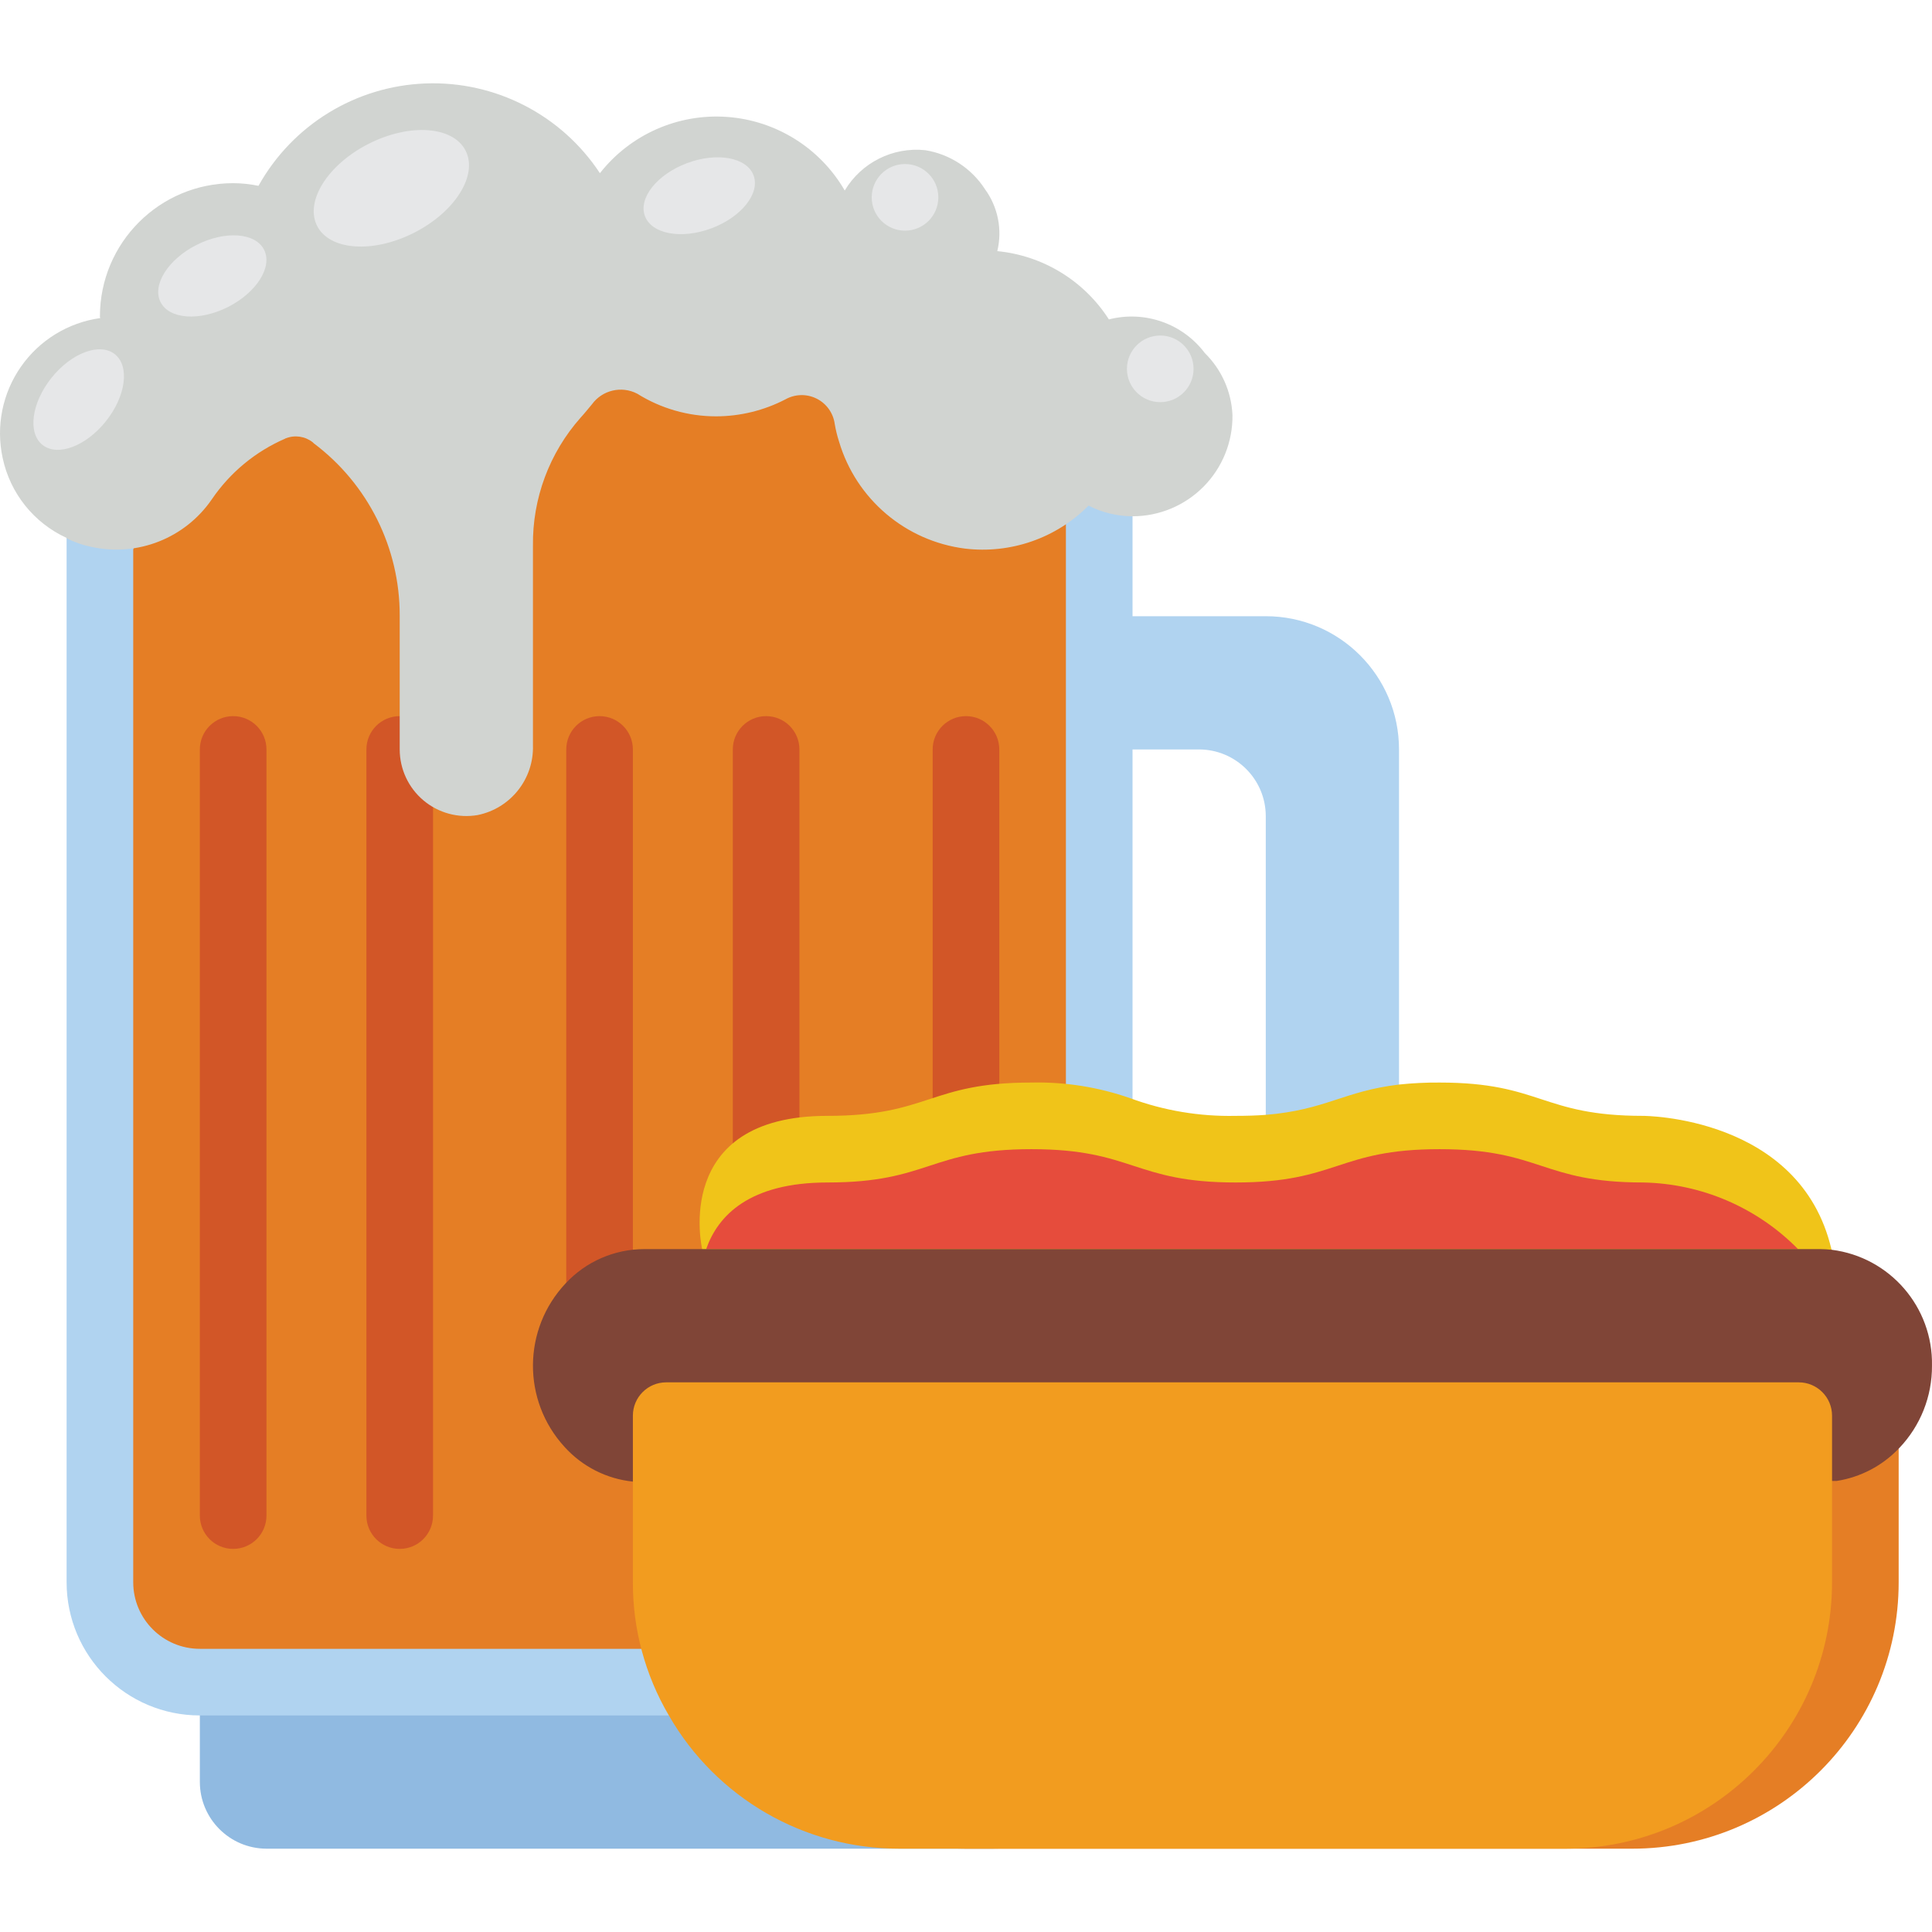 <?xml version="1.0" encoding="iso-8859-1"?>
<!-- Generator: Adobe Illustrator 19.0.0, SVG Export Plug-In . SVG Version: 6.00 Build 0)  -->
<svg version="1.1" id="Capa_1" xmlns="http://www.w3.org/2000/svg" xmlns:xlink="http://www.w3.org/1999/xlink" x="0px" y="0px"
	 viewBox="0 0 512.003 512.003" style="enable-background:new 0 0 512.003 512.003;" xml:space="preserve">
<g>
	<g>
		<path style="fill:#90BAE1;" d="M264.824,489.923H70.618c-9.739-0.029-17.626-7.917-17.655-17.655v-26.483h150.775
			C215.831,466.883,238.695,489.923,264.824,489.923z"/>
		<g>
			<path style="fill:#B0D3F0;" d="M177.255,454.613H52.962c-19.501,0-35.31-15.809-35.31-35.31V105.641
				c2.091,1.065,4.319,1.837,6.621,2.295c12.198,2.677,24.801-2.309,31.868-12.606c4.823-7.085,11.557-12.657,19.421-16.066
				c0.088-0.088,0.088-0.088,0.177-0.088c2.401-0.951,5.128-0.547,7.15,1.059l0.265,0.265c14.352,10.772,22.79,27.676,22.775,45.621
				v35.487c0.002,5.206,2.302,10.145,6.285,13.498c3.983,3.353,9.242,4.777,14.372,3.892c8.721-1.769,14.904-9.555,14.654-18.45
				v-52.966c-0.156-12.476,4.345-24.562,12.623-33.898c1.059-1.148,2.03-2.383,3.001-3.531c2.75-3.785,7.856-4.986,12.006-2.825
				c6.272,3.926,13.522,6.006,20.921,6.003c6.392-0.014,12.688-1.557,18.361-4.502c2.552-1.43,5.646-1.503,8.263-0.194
				s4.415,3.827,4.802,6.727c0.267,1.586,0.651,3.149,1.148,4.679c4.524,15.224,17.613,26.339,33.368,28.337
				c12.088,1.453,24.171-2.749,32.75-11.388c3.608,1.843,7.6,2.811,11.652,2.825v354.798H177.255z"/>
			<path style="fill:#B0D3F0;" d="M370.755,198.613v114.759c-14.742,1.766-19.332,6.709-35.31,8.033V216.268
				c-0.029-9.739-7.917-17.626-17.655-17.655h-26.483v-35.31h44.138C354.947,163.303,370.755,179.112,370.755,198.613z"/>
		</g>
		<path style="fill:#E57E25;" d="M264.824,436.958H52.962c-9.751,0-17.655-7.904-17.655-17.655V145.647l17.655-52.966l17.655-8.828
			h150.069l61.793,44.138v291.31C282.48,429.053,274.575,436.958,264.824,436.958z"/>
		<g>
			<path style="fill:#D25627;" d="M105.928,189.785c-4.875,0-8.828,3.952-8.828,8.828v203.034c0,4.875,3.952,8.828,8.828,8.828
				s8.828-3.952,8.828-8.828V198.613C114.756,193.738,110.803,189.785,105.928,189.785z"/>
			<path style="fill:#D25627;" d="M158.893,189.785c-4.875,0-8.828,3.952-8.828,8.828v158.897c0,4.875,3.952,8.828,8.828,8.828
				s8.828-3.952,8.828-8.828V198.613C167.721,193.738,163.769,189.785,158.893,189.785z"/>
			<path style="fill:#D25627;" d="M255.997,189.785c-4.875,0-8.828,3.952-8.828,8.828v203.034c0,4.875,3.952,8.828,8.828,8.828
				s8.828-3.952,8.828-8.828V198.613C264.824,193.738,260.872,189.785,255.997,189.785z"/>
			<path style="fill:#D25627;" d="M203.031,189.785c-4.875,0-8.828,3.952-8.828,8.828v203.034c0,4.875,3.952,8.828,8.828,8.828
				s8.828-3.952,8.828-8.828V198.613C211.859,193.738,207.907,189.785,203.031,189.785z"/>
			<path style="fill:#D25627;" d="M61.79,189.785c-4.875,0-8.828,3.952-8.828,8.828v203.034c0,4.875,3.952,8.828,8.828,8.828
				s8.828-3.952,8.828-8.828V198.613C70.618,193.738,66.665,189.785,61.79,189.785z"/>
		</g>
		<path style="fill:#E57E25;" d="M194.204,366.337h300.138c4.875,0,8.828,3.952,8.828,8.828v44.138
			c0,39.003-31.618,70.621-70.621,70.621H255.997c-39.003,0-70.621-31.618-70.621-70.621v-44.138
			C185.376,370.289,189.328,366.337,194.204,366.337z"/>
	</g>
	<path style="fill:none;stroke:#000000;stroke-width:2;stroke-linecap:round;stroke-linejoin:round;" d="M459.031,366.337H194.204"
		/>
	<g>
		<path style="fill:#F0C419;" d="M186.082,339.854v-8.828c0,0-8.298-35.31,33.192-35.31c27.012,0,27.012-8.828,54.025-8.828
			c8.918-0.205,17.799,1.2,26.218,4.149c8.924,3.291,18.386,4.878,27.895,4.679c3.001,0,5.65-0.088,8.033-0.265
			c15.978-1.324,20.568-6.268,35.31-8.033c3.577-0.38,7.173-0.556,10.77-0.53c26.924,0,26.924,8.828,53.937,8.828
			c0,0,41.578,0,49.876,35.31l0.088,0.177l8.21,17.479L186.082,339.854z"/>
		<path style="fill:#E64C3C;" d="M476.501,331.027H187.142c3.081-8.828,11.388-17.655,32.177-17.655
			c27.012,0,27.012-8.828,54.025-8.828c27.012,0,27.101,8.828,54.122,8.828s27.012-8.828,54.025-8.828s26.933,8.828,53.954,8.828
			C450.912,313.66,465.651,319.998,476.501,331.027z"/>
		<path style="fill:#804537;" d="M511.997,361.923c0.052,8.115-3.049,15.933-8.651,21.804l-0.177,0.177
			c-4.385,4.579-10.155,7.588-16.419,8.563h-1.236l-300.138,0.353h-14.654c-1.059,0-2.03-0.088-3.001-0.177
			c-6.959-0.719-13.406-3.989-18.097-9.181c-11.281-12.286-11.165-31.196,0.265-43.343c5.382-5.79,12.928-9.084,20.833-9.092h311.79
			c0.971,0,1.942,0.088,2.913,0.177C500.833,333.146,512.295,346.397,511.997,361.923z"/>
		<path style="fill:#F29C1F;" d="M485.514,375.165v44.138c0,39.003-31.618,70.621-70.621,70.621H238.342
			c-25.22,0.031-48.526-13.441-61.087-35.31c-6.282-10.704-9.575-22.899-9.534-35.31v-44.138c0-4.875,3.952-8.828,8.828-8.828
			h300.138C481.562,366.337,485.514,370.289,485.514,375.165z"/>
		<path style="fill:#D1D4D1;" d="M326.618,109.984c0.094,7.085-2.654,13.912-7.631,18.955c-4.977,5.043-11.767,7.882-18.852,7.881
			c-4.052-0.014-8.044-0.981-11.652-2.825c-8.579,8.639-20.662,12.84-32.75,11.388c-15.756-1.998-28.844-13.113-33.368-28.337
			c-0.497-1.529-0.88-3.093-1.148-4.679c-0.387-2.899-2.186-5.419-4.802-6.727s-5.711-1.235-8.263,0.194
			c-5.673,2.945-11.969,4.488-18.361,4.502c-7.399,0.003-14.65-2.077-20.921-6.003c-4.149-2.162-9.256-0.96-12.006,2.825
			c-0.971,1.148-1.942,2.383-3.001,3.531c-8.278,9.336-12.779,21.422-12.623,33.898v52.965c0.251,8.895-5.933,16.68-14.654,18.45
			c-5.13,0.885-10.389-0.539-14.372-3.892c-3.983-3.353-6.282-8.292-6.285-13.498v-35.487c0.021-17.951-8.418-34.862-22.775-45.639
			l-0.265-0.265c-2.022-1.606-4.749-2.01-7.15-1.059c-0.088,0-0.088,0-0.177,0.088c-7.864,3.41-14.598,8.981-19.421,16.066
			c-7.062,10.304-19.666,15.296-31.868,12.623c-2.302-0.458-4.529-1.23-6.621-2.295v-0.088c-8.684-3.982-14.971-11.84-16.949-21.186
			c-1.822-8.383-0.067-17.147,4.841-24.183c4.908-7.036,12.527-11.708,21.024-12.893c-0.071-0.136-0.102-0.289-0.088-0.441
			c0-19.501,15.809-35.31,35.31-35.31c2.254,0.007,4.502,0.244,6.709,0.706c9.012-16.162,25.806-26.449,44.298-27.134
			c18.492-0.686,36.001,8.33,46.185,23.78c8.052-10.246,20.66-15.832,33.659-14.912c12.998,0.92,24.695,8.225,31.224,19.503
			c4.427-7.424,12.768-11.594,21.363-10.681c6.491,1.053,12.232,4.805,15.801,10.328c3.446,4.728,4.64,10.732,3.266,16.419
			c12.111,1.178,23.012,7.848,29.572,18.097c9.497-2.437,19.528,1.081,25.423,8.916C323.724,97.913,326.342,103.781,326.618,109.984
			z"/>
		<g>
			
				<ellipse transform="matrix(-0.451 -0.892 0.892 -0.451 106.024 164.88)" style="fill:#E6E7E8;" cx="103.702" cy="49.844" rx="13.241" ry="22.069"/>
			
				<ellipse transform="matrix(-0.451 -0.892 0.892 -0.451 16.458 156.285)" style="fill:#E6E7E8;" cx="56.277" cy="73.083" rx="9.225" ry="15.378"/>
			
				<ellipse transform="matrix(-0.781 -0.624 0.624 -0.781 -28.924 201.547)" style="fill:#E6E7E8;" cx="20.829" cy="105.838" rx="9.225" ry="15.378"/>
			
				<ellipse transform="matrix(-0.351 -0.936 0.936 -0.351 201.887 243.544)" style="fill:#E6E7E8;" cx="185.357" cy="51.797" rx="9.225" ry="15.378"/>
			<ellipse style="fill:#E6E7E8;" cx="239.841" cy="52.299" rx="8.828" ry="8.828"/>
			<ellipse style="fill:#E6E7E8;" cx="307.479" cy="97.747" rx="8.828" ry="8.828"/>
		</g>
	</g>
</g>
<g>
</g>
<g>
</g>
<g>
</g>
<g>
</g>
<g>
</g>
<g>
</g>
<g>
</g>
<g>
</g>
<g>
</g>
<g>
</g>
<g>
</g>
<g>
</g>
<g>
</g>
<g>
</g>
<g>
</g>
</svg>
